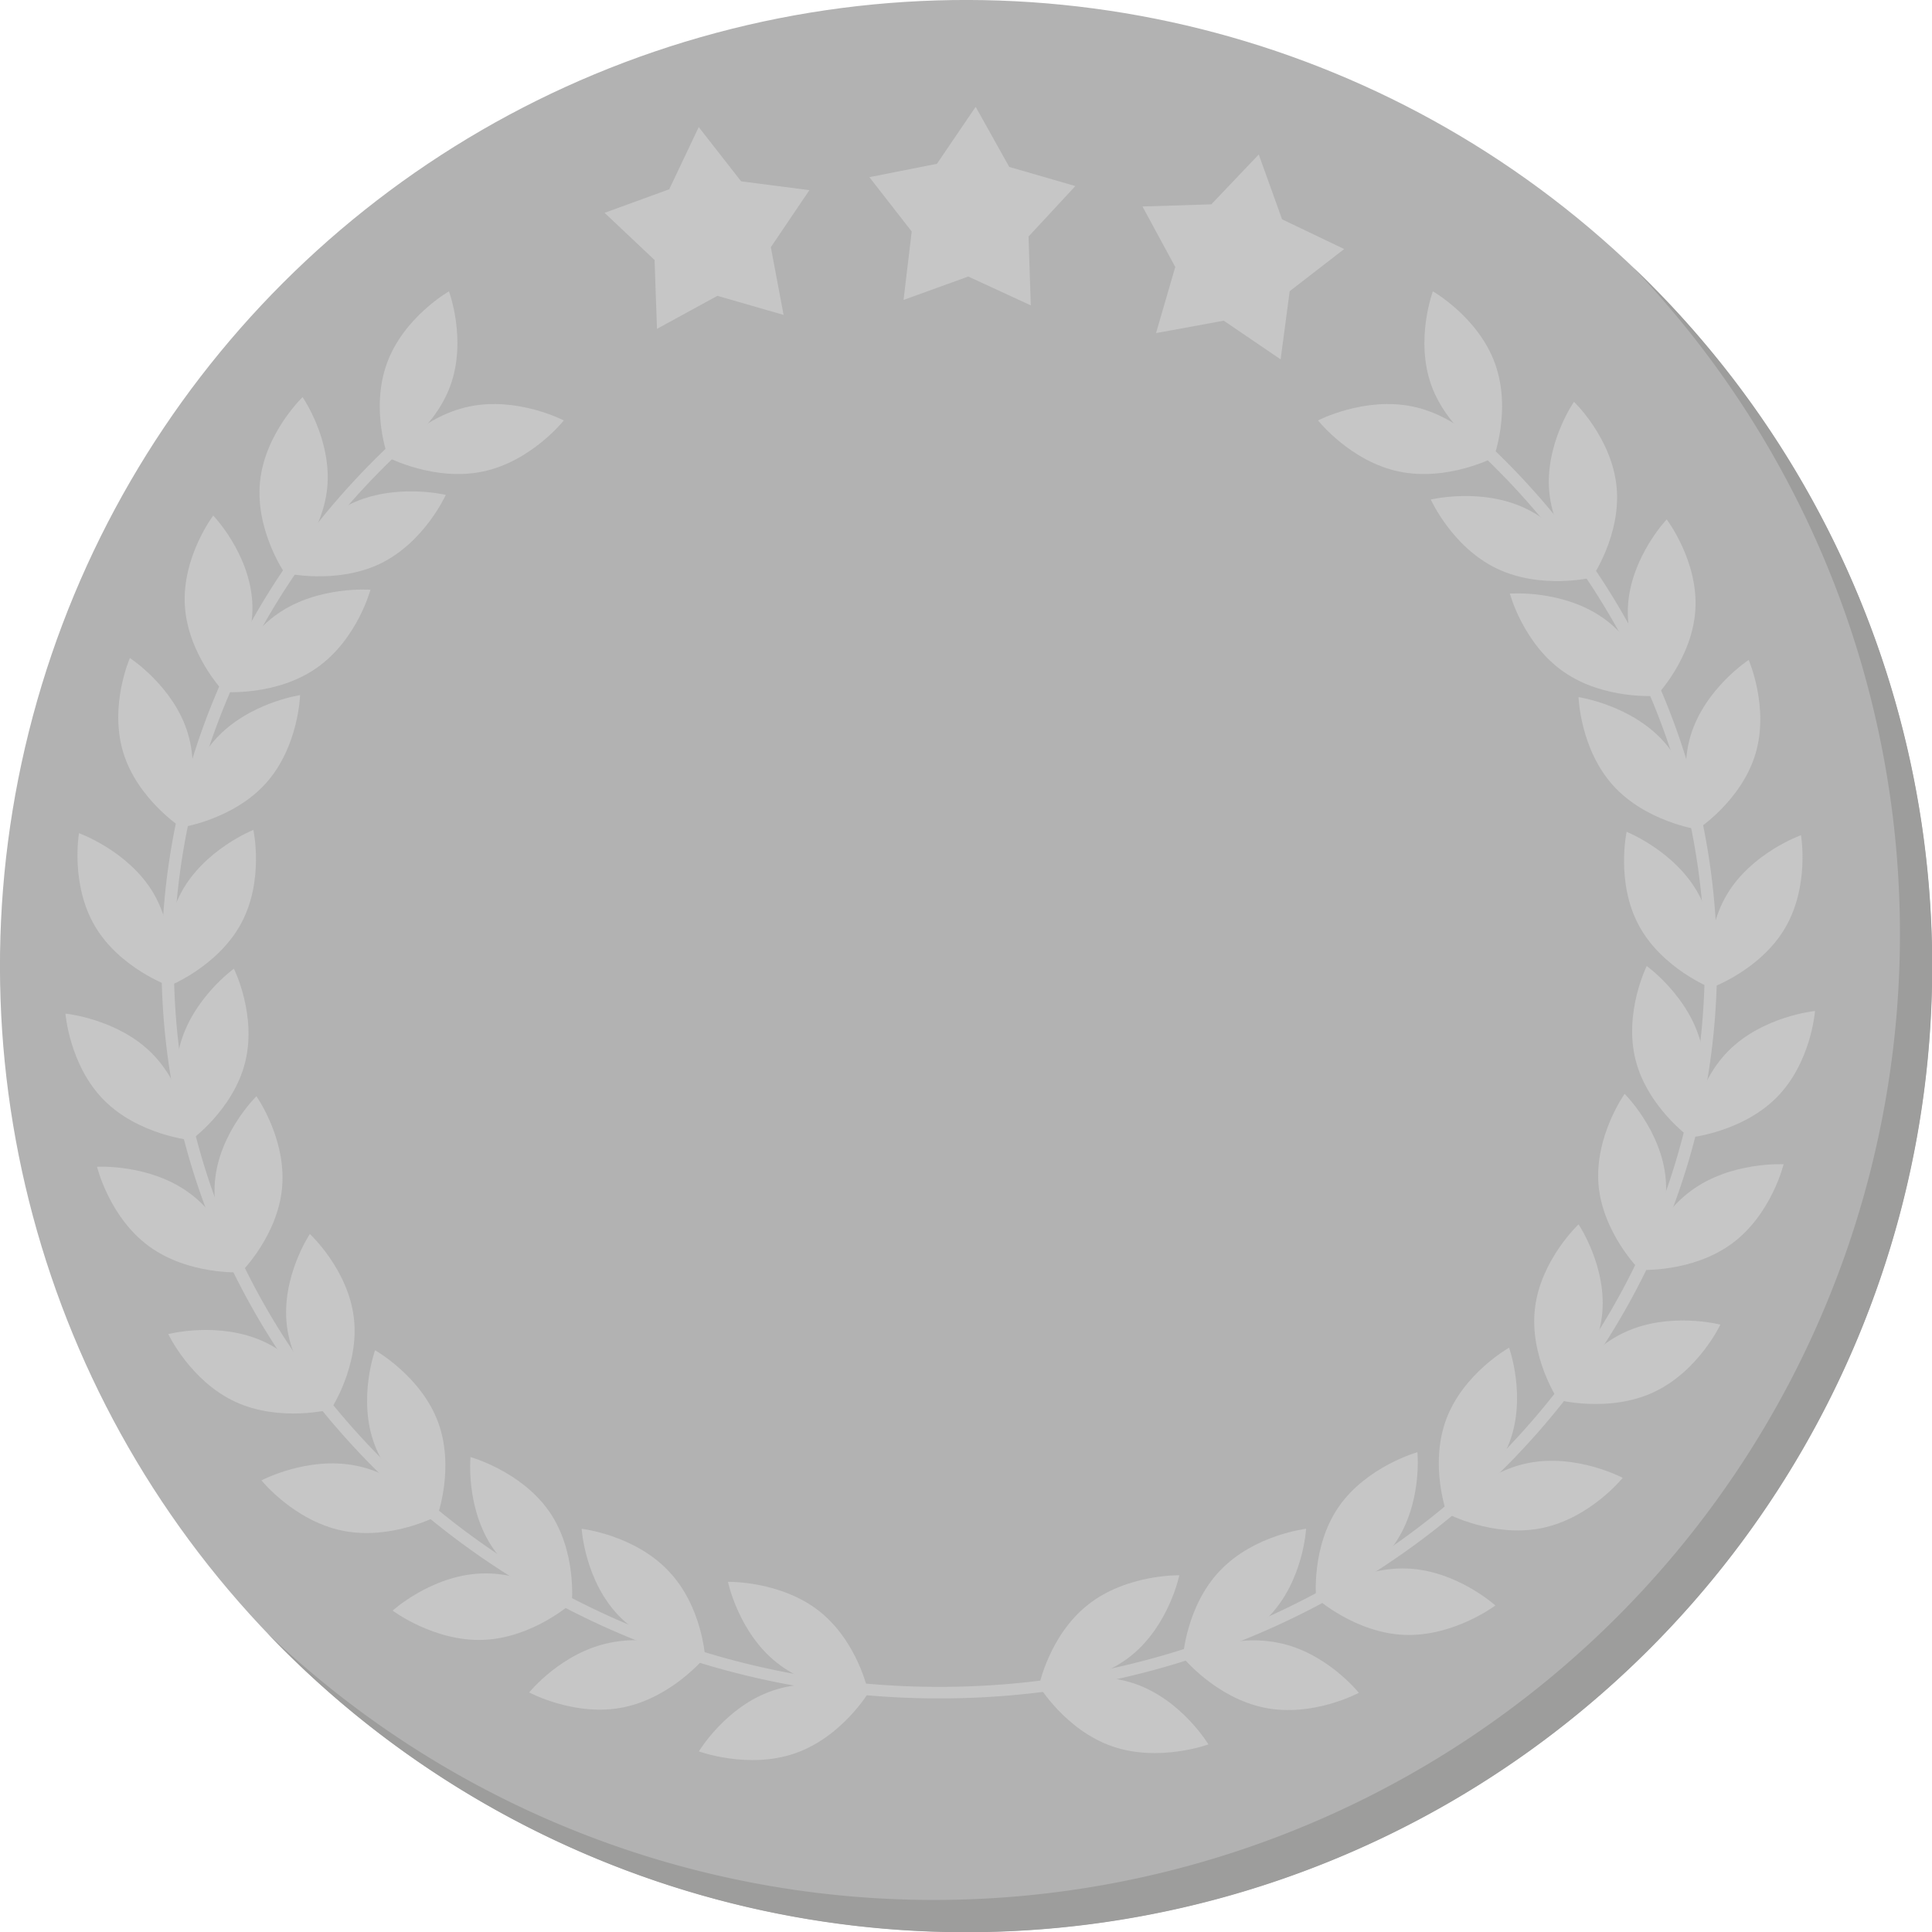 <svg xmlns="http://www.w3.org/2000/svg" viewBox="0 0 241.11 241.11"><defs><style>.cls-1{fill:#b2b2b2;}.cls-2{fill:#9d9d9c;}.cls-3{fill:#c6c6c6;}</style></defs><title>reward3</title><g id="Layer_2" data-name="Layer 2"><g id="Layer_1-2" data-name="Layer 1"><circle class="cls-1" cx="120.56" cy="120.56" r="120.56" transform="translate(-49.94 120.56) rotate(-45)"/><path class="cls-2" d="M203.79,33.34A120.56,120.56,0,0,1,33.34,203.79,120.56,120.56,0,1,0,203.79,33.34Z"/><path class="cls-3" d="M102.23,201.06c4.84,3.81,6.13,10.12,6.13,10.12s-6.55.16-11.38-3.65-6.13-10.12-6.13-10.12S97.4,197.26,102.23,201.06Z"/><path class="cls-3" d="M96.39,211c5.84-2,12,.23,12,.23s-3.33,5.55-9.17,7.58-12-.24-12-.24S90.55,213,96.39,211Z"/><path class="cls-3" d="M83.37,196C87.62,200.37,88,206.8,88,206.8s-6.51-.73-10.77-5.15-4.64-10.86-4.64-10.86S79.11,191.53,83.37,196Z"/><path class="cls-3" d="M76.2,205C82.26,203.73,88,206.8,88,206.8s-4.08,5-10.14,6.26-11.82-1.85-11.82-1.85S70.13,206.16,76.2,205Z"/><path class="cls-3" d="M68.52,188.6c3.49,5,2.84,11.45,2.84,11.45s-6.3-1.74-9.79-6.77-2.85-11.44-2.85-11.44S65,183.58,68.52,188.6Z"/><path class="cls-3" d="M60,196.37c6.18-.26,11.37,3.68,11.37,3.68s-4.83,4.34-11,4.6S49,201,49,201,53.81,196.63,60,196.37Z"/><path class="cls-3" d="M54.65,177.42c2.14,5.71-.07,11.77-.07,11.77s-5.68-3.19-7.83-8.9.06-11.78.06-11.78S52.5,171.71,54.65,177.42Z"/><path class="cls-3" d="M44.46,182.92c6.06,1.22,10.12,6.27,10.12,6.27s-5.76,3.07-11.82,1.84-10.13-6.28-10.13-6.28S38.4,181.69,44.46,182.92Z"/><path class="cls-3" d="M44.16,164.46c.72,6-2.87,11.43-2.87,11.43s-4.77-4.42-5.49-10.47S38.67,154,38.67,154,43.44,158.41,44.16,164.46Z"/><path class="cls-3" d="M32.94,167.44c5.6,2.6,8.35,8.45,8.35,8.45s-6.34,1.64-11.93-.95S21,166.49,21,166.49,27.34,164.85,32.94,167.44Z"/><path class="cls-3" d="M35.21,148.14c-.51,6.07-5.13,10.64-5.13,10.64s-3.77-5.26-3.26-11.33S32,136.81,32,136.81,35.73,142.07,35.21,148.14Z"/><path class="cls-3" d="M23.61,148.87c5,3.64,6.47,9.91,6.47,9.91s-6.54.38-11.5-3.26-6.47-9.91-6.47-9.91S18.65,145.23,23.61,148.87Z"/><path class="cls-3" d="M30.59,132.58c-1.48,5.92-6.77,9.71-6.77,9.71s-2.89-5.78-1.4-11.69,6.77-9.71,6.77-9.71S32.08,126.67,30.59,132.58Z"/><path class="cls-3" d="M19,131.5c4.32,4.37,4.8,10.79,4.8,10.79s-6.52-.65-10.83-5-4.8-10.79-4.8-10.79S14.71,127.14,19,131.5Z"/><path class="cls-3" d="M30.09,115.25c-2.9,5.38-9,7.8-9,7.8s-1.37-6.3,1.53-11.68,9-7.8,9-7.8S33,109.87,30.09,115.25Z"/><path class="cls-3" d="M19.13,111.43c3.11,5.27,2,11.62,2,11.62s-6.16-2.19-9.27-7.45-2-11.62-2-11.62S16,106.17,19.13,111.43Z"/><path class="cls-3" d="M33.18,97.75c-4.1,4.56-10.58,5.51-10.58,5.51s.17-6.44,4.28-11,10.57-5.51,10.57-5.51S37.28,93.19,33.18,97.75Z"/><path class="cls-3" d="M23.44,91.51c1.77,5.84-.84,11.75-.84,11.75s-5.47-3.55-7.23-9.39.84-11.75.84-11.75S21.68,85.67,23.44,91.51Z"/><path class="cls-3" d="M39.51,83.36c-5,3.52-11.57,3-11.57,3s1.66-6.24,6.71-9.76,11.58-3,11.58-3S44.57,79.84,39.51,83.36Z"/><path class="cls-3" d="M31.48,75.1c.36,6.08-3.54,11.26-3.54,11.26s-4.5-4.69-4.87-10.77,3.54-11.25,3.54-11.25S31.11,69,31.48,75.1Z"/><path class="cls-3" d="M47.44,70.35C41.88,73,35.52,71.5,35.52,71.5s2.65-5.9,8.2-8.59,11.91-1.15,11.91-1.15S53,67.66,47.44,70.35Z"/><path class="cls-3" d="M40.83,60.94C40.21,67,35.52,71.5,35.52,71.5s-3.68-5.33-3.07-11.38,5.31-10.56,5.31-10.56S41.45,54.88,40.83,60.94Z"/><path class="cls-3" d="M135.8,200.25c-4.84,3.8-6.13,10.12-6.13,10.12s6.55.15,11.38-3.65,6.13-10.13,6.13-10.13S140.63,196.44,135.8,200.25Z"/><path class="cls-3" d="M141.64,210.13c-5.83-2-12,.24-12,.24s3.33,5.55,9.17,7.57,12-.24,12-.24S147.48,212.15,141.64,210.13Z"/><path class="cls-3" d="M152.27,196c-4.25,4.42-4.64,10.85-4.64,10.85s6.5-.73,10.76-5.15S163,190.79,163,190.79,156.53,191.53,152.27,196Z"/><path class="cls-3" d="M159.45,205c-6.07-1.22-11.82,1.85-11.82,1.85s4.07,5,10.13,6.26,11.82-1.85,11.82-1.85S165.51,206.16,159.45,205Z"/><path class="cls-3" d="M167.1,188c-3.49,5-2.85,11.44-2.85,11.44s6.31-1.74,9.8-6.77,2.84-11.44,2.84-11.44S170.59,183,167.1,188Z"/><path class="cls-3" d="M175.63,195.75c-6.19-.25-11.38,3.68-11.38,3.68s4.84,4.35,11,4.6,11.37-3.67,11.37-3.67S181.81,196,175.63,195.75Z"/><path class="cls-3" d="M180.5,177.09c-2.15,5.72.06,11.78.06,11.78s5.69-3.19,7.83-8.9-.06-11.78-.06-11.78S182.64,171.38,180.5,177.09Z"/><path class="cls-3" d="M190.68,182.59c-6.06,1.23-10.12,6.28-10.12,6.28s5.76,3.06,11.82,1.84,10.13-6.28,10.13-6.28S196.75,181.37,190.68,182.59Z"/><path class="cls-3" d="M191.56,163.27c-.72,6,2.87,11.43,2.87,11.43s4.77-4.42,5.49-10.47S197,152.8,197,152.8,192.28,157.22,191.56,163.27Z"/><path class="cls-3" d="M202.77,166.26c-5.59,2.59-8.34,8.44-8.34,8.44s6.33,1.65,11.93-.95,8.34-8.44,8.34-8.44S208.37,163.66,202.77,166.26Z"/><path class="cls-3" d="M199.49,147.84c.52,6.07,5.13,10.64,5.13,10.64s3.78-5.26,3.26-11.33-5.13-10.64-5.13-10.64S199,141.77,199.49,147.84Z"/><path class="cls-3" d="M211.09,148.57c-5,3.64-6.47,9.91-6.47,9.91s6.54.37,11.5-3.27,6.47-9.91,6.47-9.91S216.05,144.93,211.09,148.57Z"/><path class="cls-3" d="M204.11,132.25c1.49,5.92,6.78,9.71,6.78,9.71s2.88-5.78,1.4-11.69-6.78-9.71-6.78-9.71S202.63,126.34,204.11,132.25Z"/><path class="cls-3" d="M215.68,131.17c-4.31,4.37-4.79,10.79-4.79,10.79s6.51-.65,10.83-5,4.79-10.79,4.79-10.79S220,126.81,215.68,131.17Z"/><path class="cls-3" d="M204.53,115.5c2.9,5.38,9,7.8,9,7.8s1.37-6.3-1.53-11.68-9-7.81-9-7.81S201.63,110.12,204.53,115.5Z"/><path class="cls-3" d="M215.49,111.68c-3.11,5.27-2,11.62-2,11.62s6.16-2.19,9.27-7.46,2-11.61,2-11.61S218.59,106.42,215.49,111.68Z"/><path class="cls-3" d="M201.29,98c4.1,4.56,10.58,5.51,10.58,5.51s-.17-6.45-4.27-11S197,87,197,87,197.19,93.43,201.29,98Z"/><path class="cls-3" d="M211,91.75c-1.76,5.83.84,11.75.84,11.75s5.47-3.55,7.23-9.39-.84-11.75-.84-11.75S212.79,85.91,211,91.75Z"/><path class="cls-3" d="M195.14,83.84c5.05,3.52,11.57,3,11.57,3s-1.66-6.24-6.71-9.76-11.57-3-11.57-3S190.09,80.33,195.14,83.84Z"/><path class="cls-3" d="M203.17,75.59c-.36,6.07,3.54,11.25,3.54,11.25s4.5-4.69,4.87-10.76S208,64.82,208,64.82,203.54,69.51,203.17,75.59Z"/><path class="cls-3" d="M186.75,70.93c5.56,2.69,11.92,1.15,11.92,1.15s-2.65-5.9-8.2-8.59-11.91-1.15-11.91-1.15S181.2,68.24,186.75,70.93Z"/><path class="cls-3" d="M193.36,61.52c.62,6.06,5.31,10.56,5.31,10.56s3.69-5.33,3.07-11.39-5.31-10.55-5.31-10.55S192.74,55.46,193.36,61.52Z"/><path class="cls-3" d="M182.29,52.35a7.44,7.44,0,0,1-.87.77,2.49,2.49,0,0,1-.3.19c19.41,16.52,31.63,40.44,31.63,67,0,49.75-42.85,90.21-95.53,90.21S21.7,170.05,21.7,120.3C21.7,94.92,32.86,72,50.79,55.55a10.18,10.18,0,0,1-1.54-.6C31.31,71.59,20.16,94.74,20.16,120.3c0,50.55,43.54,91.66,97.06,91.66s97.06-41.11,97.06-91.66C214.28,93.38,201.93,69.13,182.29,52.35Z"/><path class="cls-3" d="M60.29,58.84c-6,1.28-11.84-1.73-11.84-1.73s4-5.09,10.07-6.37,11.84,1.73,11.84,1.73S66.34,57.56,60.29,58.84Z"/><path class="cls-3" d="M56.2,48.14c-2.09,5.73-7.75,9-7.75,9s-2.26-6-.17-11.78,7.75-9,7.75-9S58.29,42.41,56.2,48.14Z"/><path class="cls-3" d="M174.56,58.84c6.05,1.28,11.84-1.73,11.84-1.73s-4-5.09-10.07-6.37-11.84,1.73-11.84,1.73S168.51,57.56,174.56,58.84Z"/><path class="cls-3" d="M178.65,48.14c2.09,5.73,7.75,9,7.75,9s2.26-6,.17-11.78-7.75-9-7.75-9S176.56,42.41,178.65,48.14Z"/><polygon class="cls-3" points="97.79 39.3 89.53 36.92 81.99 41.04 81.69 32.45 75.45 26.56 83.52 23.62 87.2 15.86 92.49 22.63 101.01 23.73 96.2 30.85 97.79 39.3"/><polygon class="cls-3" points="152.72 40.02 159.82 44.85 160.95 36.34 167.75 31.08 160 27.37 157.09 19.28 151.17 25.5 142.58 25.77 146.67 33.32 144.27 41.57 152.72 40.02"/><polygon class="cls-3" points="128.64 38.11 120.84 34.51 112.76 37.43 113.78 28.89 108.5 22.11 116.93 20.44 121.76 13.33 125.95 20.83 134.2 23.22 128.36 29.52 128.64 38.11"/></g></g></svg>